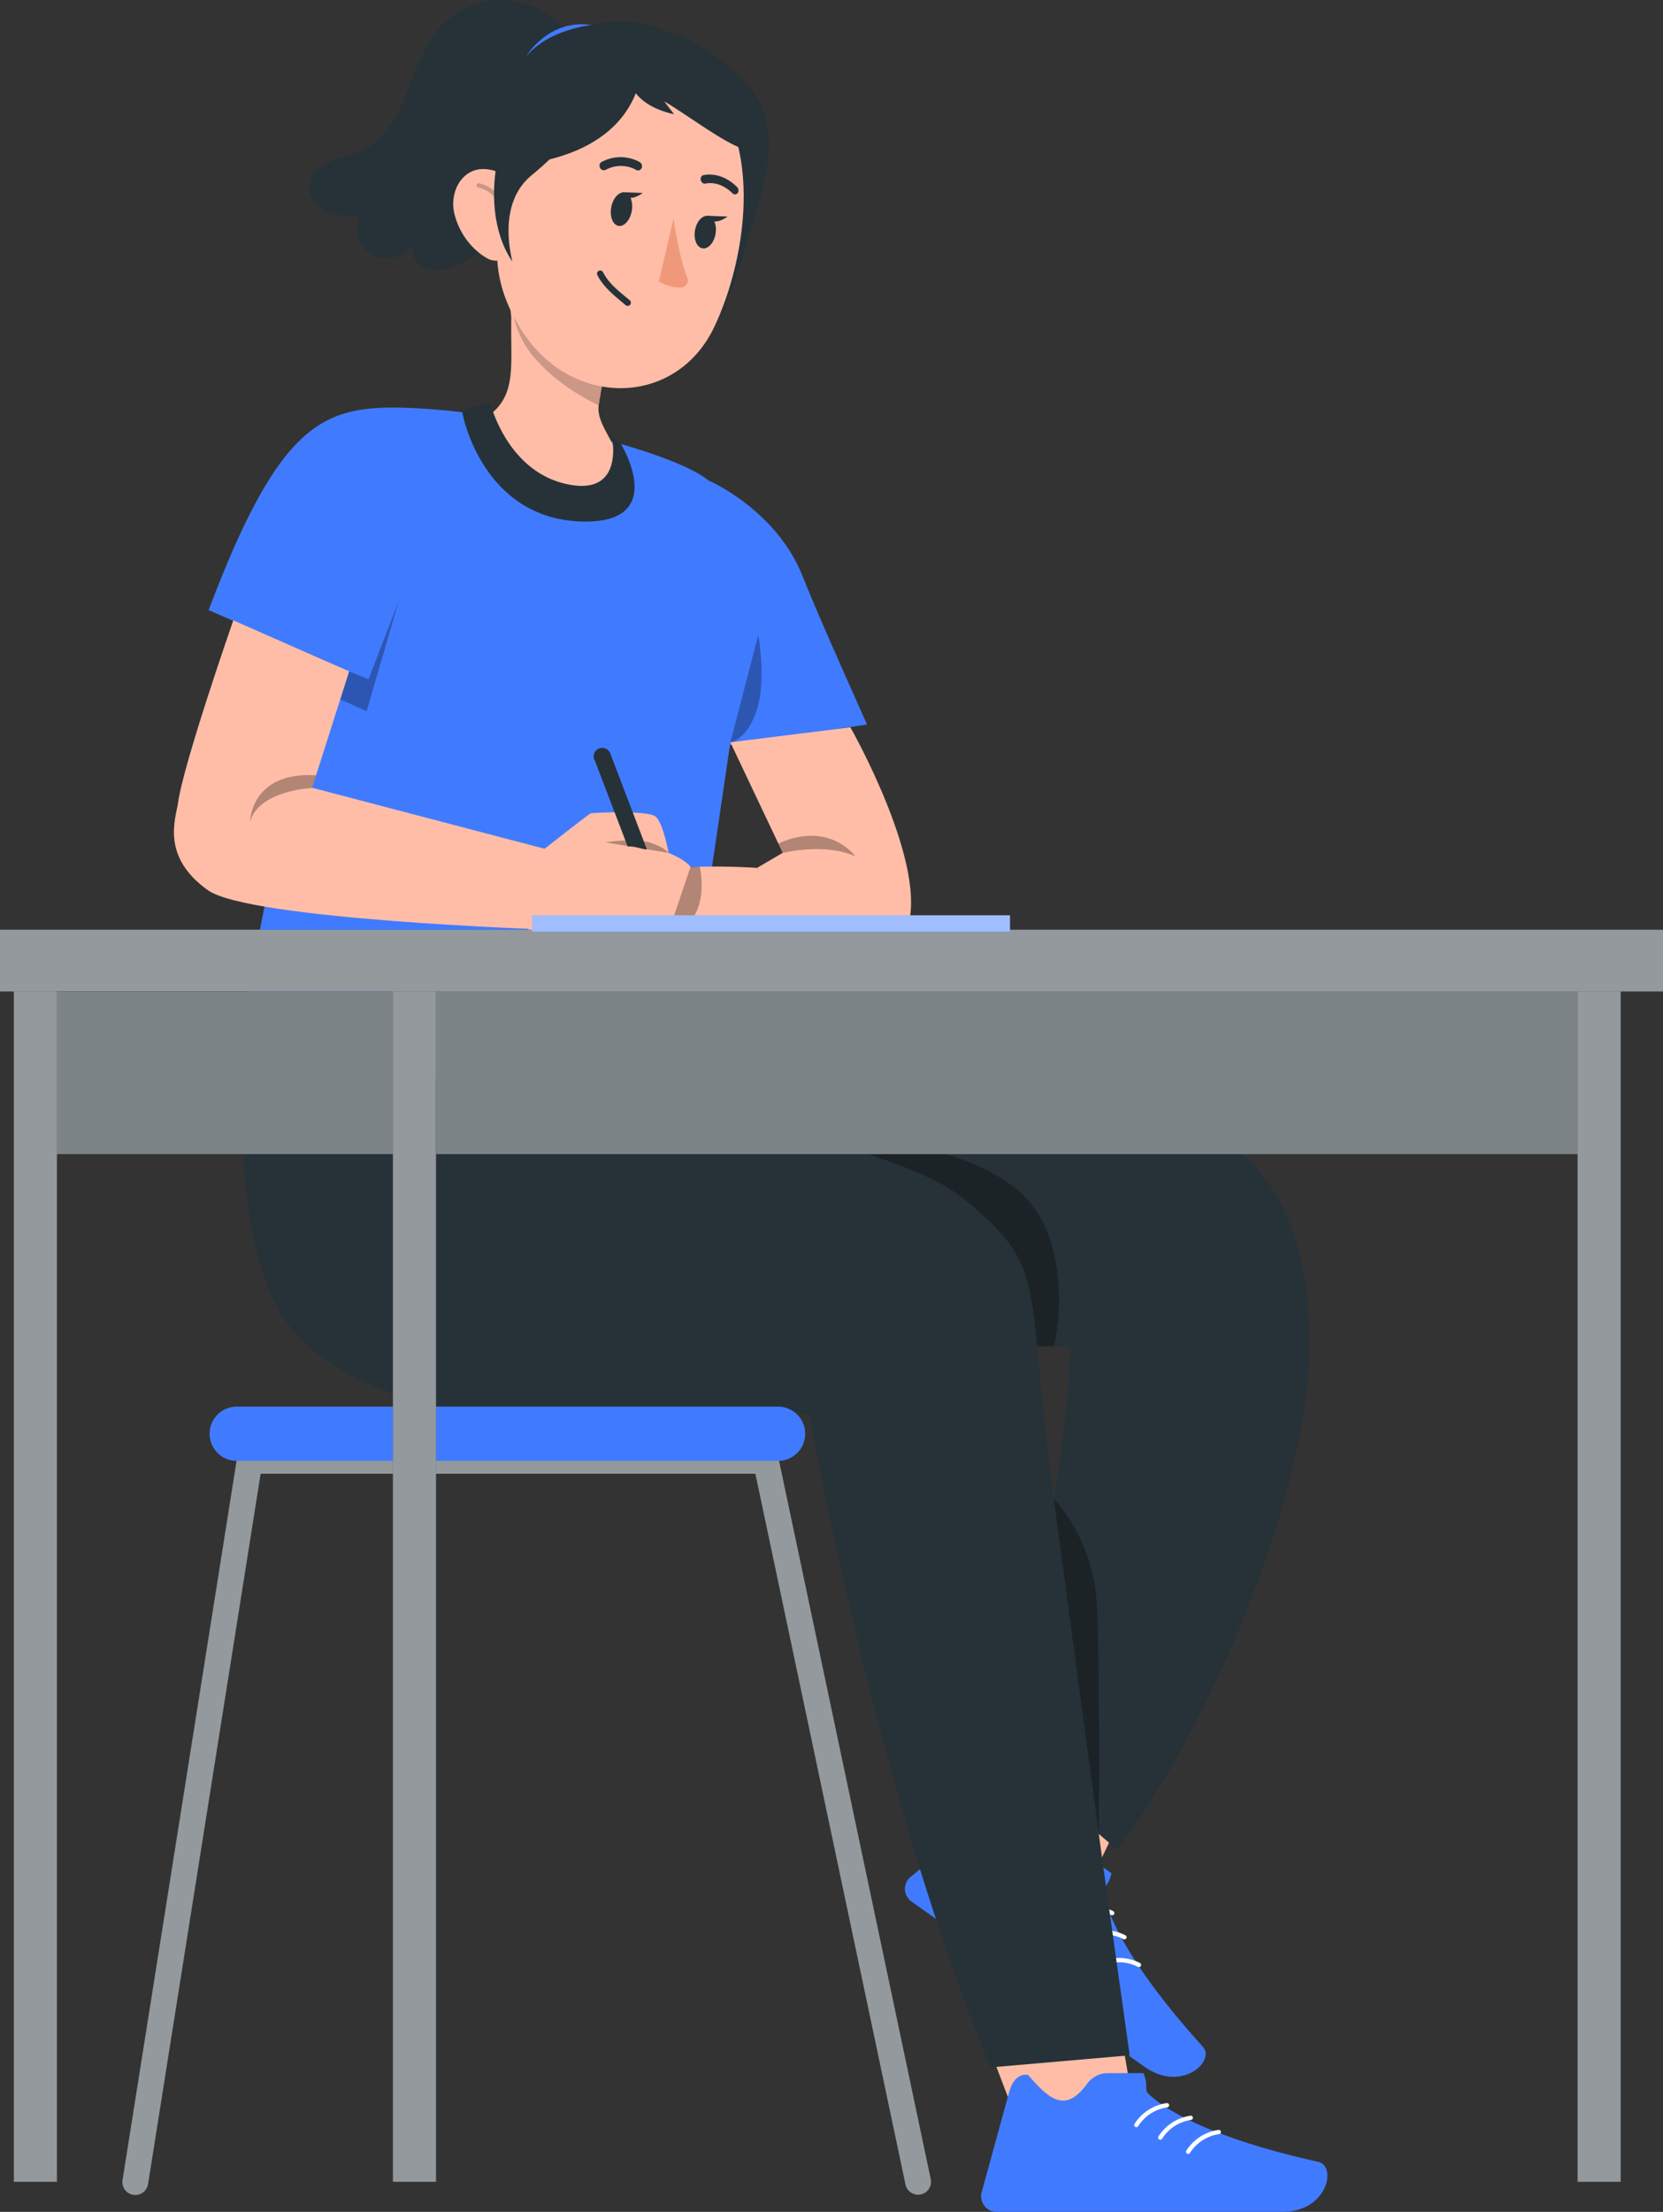 <svg width="158" height="210" fill="none" xmlns="http://www.w3.org/2000/svg"><rect width="100%" height="100%" fill="#333333" stroke="none"/><path d="M64.119 105.829s5.377-35.576 6.538-44.233c1.16-8.657 0-13.08-3.27-15.916-3.268-2.837-18.493-6.605-28.683-6.957-7.968-.278-12.103 1.284-18.886 19.203l11.261 4.896s-9.006 29.544-7.919 41.013l40.959 1.994z" fill="#407BFF"/><path opacity=".3" d="M33.171 63.746l1.839.744 2.852-7.365-3.024 10.398-2.517-1.111.85-2.666z" fill="#000"/><path d="M67.396 45.656s6.39 2.78 8.867 9.066c1.217 3.09 3.693 8.633 6.112 14.069l-18.853 2.812 3.874-25.939v-.008z" fill="#407BFF"/><path d="M80.798 69.06s7.6 13.35 5.344 19.212H72.471l-.54-5.878 2.436-1.423-4.977-10.496 11.4-1.422.008.008z" fill="#FFBDA7"/><path opacity=".3" d="M74.367 80.98s3.98-1.006 6.897.326c0 0-2.427-3.417-7.322-1.218l.425.891zm-2.321-20.674s.793 4.259-.147 7.12c-.94 2.861-2.51 3.057-2.51 3.057l2.649-10.177h.008z" fill="#000"/><path d="M31.332 15.344c.997-.441 2.1-.613 3.08-1.08 2.11-1.013 3.343-3.236 4.218-5.403.874-2.174 1.577-4.496 3.138-6.237A8.002 8.002 0 0147.676 0a7.983 7.983 0 015.884 2.673L48.6 20.551a11.155 11.155 0 01-5.181 4.619c-.907.392-1.937.662-2.869.351-.94-.31-1.667-1.381-1.3-2.297-.776 1.21-2.516 1.676-3.791 1.022-1.275-.662-1.904-2.354-1.373-3.687-1.03-.024-2.092-.049-3.032-.474-.94-.417-1.74-1.332-1.7-2.362.05-1.087.99-1.946 1.986-2.387l-.008.008zm38.965-8.118c4.127 4.038 2.582 8.453 1.904 11.723-1.422 4.324-1.986 7.414-3.988 11.493L61.34 2.297c2.64 1.063 4.47.858 8.965 4.93h-.008z" fill="#263238"/><path d="M64.356 3.695c-4.2-3.008-9.186-1.332-12.152-.065a13.464 13.464 0 00-6.505 8.91c-.662 3.532-1.471 7.815.327 10.055a5.826 5.826 0 004.118 2.24L70.64 12a20.768 20.768 0 00-6.284-8.297v-.008z" fill="#263238"/><path d="M55.35 48.467c-2.82-.196-2.566-.286-4.225-1.357-8.05-5.142-4.51-7.782-4.51-7.782 2.467-1.995 1.887-4.66 1.96-9.123.009-.13-.26-2.379-.228-2.51.114-.58.743 2.011 1.177 1.61a2.904 2.904 0 014.11 0l4.52 2.265v.213c-.434 2.37-.842 4.194-1.104 5.649 0 .18-.065.36-.09.53 0 .18-.049.369-.081.54-.262 2.003 2.206 3.9 2.157 6.655.735.63-.89 3.319-3.702 3.319l.016-.009z" fill="#FFBDA7"/><path opacity=".2" d="M58.154 31.546a1.005 1.005 0 000 .22c-.433 2.371-.842 4.194-1.104 5.65-.04.171-.073.351-.09.53a4.355 4.355 0 00-.032.565c-2.395-1.16-4.462-2.616-6.13-4.52-1.258-1.431-2.001-3.246-2.181-5.15.114-.573.531.89.94.473a2.922 2.922 0 014.118-.049l4.479 2.29v-.009z" fill="#000"/><path d="M48.38 14.19c-1.349 8.2-2.1 11.633.94 16.792 4.592 7.758 14.701 7.823 18.46.229 3.326-6.843 5.01-19.08-1.977-24.271-6.996-5.191-16.067-.965-17.423 7.25z" fill="#FFBDA7"/><path d="M43.19 20.379c.499 1.92 1.757 3.384 3.073 4.136 1.986 1.128 4.037-2.003 3.906-4.34-.122-2.11-1.871-3.965-4.061-4.12-2.158-.156-3.481 2.133-2.918 4.324z" fill="#FFBDA7"/><path opacity=".2" d="M47.816 21.4a.21.21 0 00.204-.163 3.28 3.28 0 00-.466-2.436 3.283 3.283 0 00-2.044-1.398.207.207 0 00-.245.155.209.209 0 00.155.246 2.874 2.874 0 011.79 1.218c.41.621.557 1.398.41 2.125a.206.206 0 00.155.245h.04v.009z" fill="#000"/><path d="M58.095 19.578c-.196.867.074 1.692.597 1.848.531.155 1.112-.417 1.308-1.276.196-.866-.074-1.692-.597-1.847-.531-.155-1.111.417-1.308 1.275zm7.96 2.175c-.188.842.082 1.643.613 1.806.523.156 1.104-.392 1.292-1.234.188-.842-.082-1.643-.613-1.806-.523-.156-1.104.392-1.292 1.234zm-8.817-5.616a.35.35 0 00.31-.017c1.561-.809 2.844-.016 2.86 0a.382.382 0 00.54-.139.454.454 0 00-.155-.58c-.066-.04-1.684-1.038-3.62-.033-.197.098-.27.352-.164.564.05.098.13.172.229.213v-.008zm12.61 2.313c.09 0 .171-.05.237-.123.122-.163.098-.417-.057-.572-1.553-1.545-3.139-1.136-3.212-1.12-.188.05-.294.27-.229.49.066.221.262.352.458.303.065-.016 1.3-.31 2.533.915.082.082.18.115.27.115v-.008z" fill="#263238"/><path d="M63.996 20.764s.425 3.368 1.324 5.648c.155.401-.13.834-.556.875-1.095.09-2.174-.564-2.174-.564l1.397-5.951.009-.008z" fill="#F0997A"/><path d="M59.093 18.246l1.97.074s-1.398 1.103-1.97-.074zm8.057 2.239l1.97.074s-1.398 1.104-1.97-.074z" fill="#263238"/><path d="M50.57 16.587s5.663-4.455 6.668-8.984c0 0 17.742 1.013 13.5 15.131 0 0 5.59-13.366-7.665-17.96C49.818.18 43.664 17.461 48.673 24.827c.033-.057-1.618-5.445 1.896-8.24z" fill="#263238"/><path d="M46.442 15.81c1.259-5.46 4.283-9.245 8.442-10.202 5.63-1.291 12.275.197 12.275.197.065 1.634 3.252 6.597 3.342 8.256-1.528-.352-6.015-3.703-7.388-4.43l.924 1.21s-2.444-.426-3.629-1.987c-2.68 6.678-11.653 6.948-13.966 6.948v.008z" fill="#263238"/><path d="M56.217 2.379s-3.988.335-6.22 2.967c0-.024 2.15-3.605 6.22-2.967z" fill="#407BFF"/><path d="M59.632 29.044c.09 0 .172-.04.237-.106a.31.31 0 00-.04-.433l-.327-.27c-.842-.695-1.717-1.414-2.207-2.387a.3.3 0 00-.409-.13.3.3 0 00-.13.408c.555 1.079 1.52 1.872 2.361 2.575l.32.27c.056.049.13.073.195.073zm-.637 13.113s4.675 7.61-3.76 7.357c-8.433-.253-10.958-8.28-11.334-10.504l2.631-.907s1.52 6.54 7.225 7.84c5.704 1.299 4.364-4.554 4.364-4.554l.874.768z" fill="#263238"/><path d="M22.163 58.907s-4.732 13.562-5.246 17.306c-.205 1.455-1.684 5.1 2.844 8.313 3.971 2.812 32.557 3.744 32.557 3.744l.834-7.316-23.495-6.164 3.514-11.052-11-4.84-.008.009z" fill="#FFBDA7"/><path d="M51.632 80.668s4.315-3.392 4.495-3.45c.18-.056 5.426-.31 6.162.311.735.622 1.234 3.45 1.234 3.45s1.97.736 2.345 1.725c.376.99-.368 1.847-.368 1.847s.433 1.047-.245 1.913l-.678.867s.678.801.065 1.414c-.613.613-14.44-.466-14.44-.466l1.447-7.61h-.017z" fill="#FFBDA7"/><path opacity=".3" d="M63.523 80.979l-6.007-1.006s2.705-.416 4.143 0c1.439.417 1.864 1.006 1.864 1.006z" fill="#000"/><path d="M56.486 72.134l3.155 8.248c.645-.13 1.405.31 1.814.253l-3.481-9.123a.82.82 0 00-1.07-.441.821.821 0 00-.442 1.07h.024v-.007z" fill="#263238"/><path opacity=".3" d="M29.657 74.807s-5.148.237-5.9 3.245c0 0 .016-4.815 6.284-4.447l-.384 1.21v-.008z" fill="#000"/><path d="M71.931 82.401s-9.692-.703-11.972 1.161c-2.28 1.864-4.38 5.036-4.38 5.036l17.374-.319-1.022-5.877z" fill="#FFBDA7"/><path opacity=".3" d="M66.48 82.287s.655 2.706-.506 4.627c-.376.621.441 1.242.172 1.488l-2.616.049 2.084-6.164h.867z" fill="#000"/><path d="M107.333 197.91l-1.095-6.426-13.026.94 3.563 9.328 7.731.261 2.827-4.103z" fill="#FFBDA7"/><path d="M108.649 196.831h-3.424c-.776 0-1.487.392-1.945 1.014-1.978 2.697-3.457 1.676-5.606-.859-1.365-.155-1.733 1.406-1.847 1.832l-2.558 9.311a1.474 1.474 0 001.43 1.871h27.123c4.315 0 5.206-4.348 3.433-4.749-7.993-1.766-13.648-4.12-16.124-6.442-.457-.408.016-.711-.482-1.97v-.008z" fill="#407BFF"/><path d="M107.971 201.957a.2.2 0 00.171-.098 3.946 3.946 0 012.763-1.782.201.201 0 00.171-.229c-.016-.114-.114-.18-.229-.172a4.362 4.362 0 00-3.056 1.971c-.057.098-.033.22.065.278a.185.185 0 00.107.032h.008zm2.272 1.193c.065 0 .13-.033.171-.098a3.946 3.946 0 012.762-1.782.203.203 0 00-.057-.401 4.362 4.362 0 00-3.056 1.971c-.057.098-.033.22.065.277a.178.178 0 00.106.033h.009zm2.648 1.349c.065 0 .13-.033.171-.098a3.943 3.943 0 012.762-1.782.202.202 0 10-.057-.401 4.36 4.36 0 00-3.056 1.97c-.057.098-.033.221.065.278a.179.179 0 00.107.033h.008z" fill="#fff"/><path d="M103.917 177.979l2.82-5.877-11.18-6.769-2.476 9.679 6.154 4.676 4.682-1.709z" fill="#FFBDA7"/><path d="M105.609 177.857l-2.795-1.978c-.629-.45-1.447-.54-2.182-.295-3.17 1.063-3.792-.629-4.078-3.94-1.021-.915-2.23.147-2.558.425l-7.47 6.123a1.468 1.468 0 00-.228 2.06c.09.115.196.213.31.294 3.392 2.404 5.002 3.54 9.219 6.532l12.912 9.147c3.522 2.494 6.766-.539 5.549-1.896-5.5-6.066-8.761-11.257-9.431-14.576-.139-.596.425-.572.744-1.888l.008-.008z" fill="#407BFF"/><path d="M105.674 181.838a.204.204 0 00.18-.106.208.208 0 00-.09-.278 4.33 4.33 0 00-3.628-.156.208.208 0 00-.115.27.199.199 0 00.27.107 3.91 3.91 0 013.285.147.221.221 0 00.098.024v-.008zm1.161 2.289c.073 0 .147-.04.18-.106a.208.208 0 00-.09-.278 4.367 4.367 0 00-3.629-.163.208.208 0 00-.114.27.208.208 0 00.27.114 3.916 3.916 0 013.285.147.223.223 0 00.098.025v-.009zm1.381 2.632a.204.204 0 00.18-.106.208.208 0 00-.09-.278 4.33 4.33 0 00-3.628-.156.21.21 0 00-.115.27.198.198 0 00.27.106 3.914 3.914 0 013.285.148.224.224 0 00.098.024v-.008z" fill="#fff"/><path d="M63.825 103.124s41.31-5.64 53.789 6.098c0 0 9.668 6.132 5.949 26.789-2.435 12.753-9.651 29.2-17.39 39.623l-10.844-9.221s6.006-25.456 6.382-38.495l-15.004-.891-21.517-14.714-2.256-6.099.891-3.09z" fill="#263238"/><path opacity=".3" d="M100.117 127.828s1.095-3.891.057-8.632c-1.046-4.742-3.775-9.385-18.559-11.273-14.775-1.897 16.925 19.905 16.925 19.905h1.577z" fill="#000"/><path d="M23.217 102.674s-1.144 11.772 2.59 20.388c3.736 8.616 16.934 11.772 25.833 11.199 8.9-.572 20.381-1.308 25.26.066 0 0 6.317 35.829 17.227 61.956l13.206-1.145s-7.175-50.568-8.327-62.315c-1.153-11.747-.572-13.497-7.748-19.235-7.175-5.739-43.925-13.497-68.04-10.914z" fill="#263238"/><path opacity=".3" d="M100.117 142.272l4.275 31.849s.122-16.823-.18-21.924c-.368-6.148-4.095-9.925-4.095-9.925z" fill="#000"/><path d="M87.23 208.373a1.23 1.23 0 001.201-1.48l-14.465-68.447a1.232 1.232 0 00-1.201-.972h-49.05c-.604 0-1.119.441-1.209 1.03l-10.86 68.446a1.229 1.229 0 102.427.385l10.689-67.409h47.006l14.26 67.474c.123.58.63.973 1.202.973z" fill="#263238"/><path opacity=".5" d="M87.23 208.373a1.23 1.23 0 001.201-1.48l-14.465-68.447a1.232 1.232 0 00-1.201-.972h-49.05c-.604 0-1.119.441-1.209 1.03l-10.86 68.446a1.229 1.229 0 102.427.385l10.689-67.409h47.006l14.26 67.474c.123.58.63.973 1.202.973z" fill="#fff"/><path d="M22.49 138.7h51.436a2.575 2.575 0 000-5.15H22.49a2.574 2.574 0 000 5.15z" fill="#407BFF"/><path d="M3.784 94.14h35.222v15.433H3.784V94.14z" fill="#263238"/><path opacity=".4" d="M3.784 94.14h35.222v15.433H3.784V94.14z" fill="#fff"/><path d="M41.425 92.514h110.512v17.06H41.425v-17.06z" fill="#263238"/><path opacity=".4" d="M41.425 92.514h110.512v17.06H41.425v-17.06z" fill="#fff"/><path d="M37.33 91.205h4.095v115.942H37.33V91.205z" fill="#263238"/><path opacity=".5" d="M37.33 91.205h4.095v115.942H37.33V91.205z" fill="#fff"/><path d="M1.316 91.205H5.41v115.942H1.316V91.205z" fill="#263238"/><path opacity=".5" d="M1.316 91.205H5.41v115.942H1.316V91.205z" fill="#fff"/><path d="M149.886 91.205h4.094v115.942h-4.094V91.205z" fill="#263238"/><path opacity=".5" d="M149.886 91.205h4.094v115.942h-4.094V91.205z" fill="#fff"/><path d="M0 88.27h158v5.862H0V88.27z" fill="#263238"/><path opacity=".5" d="M0 88.27h158v5.862H0V88.27z" fill="#fff"/><path d="M50.561 86.897h45.396v1.554H50.561v-1.553z" fill="#407BFF"/><path opacity=".5" d="M50.561 86.897h45.396v1.554H50.561v-1.553z" fill="#fff"/></svg>